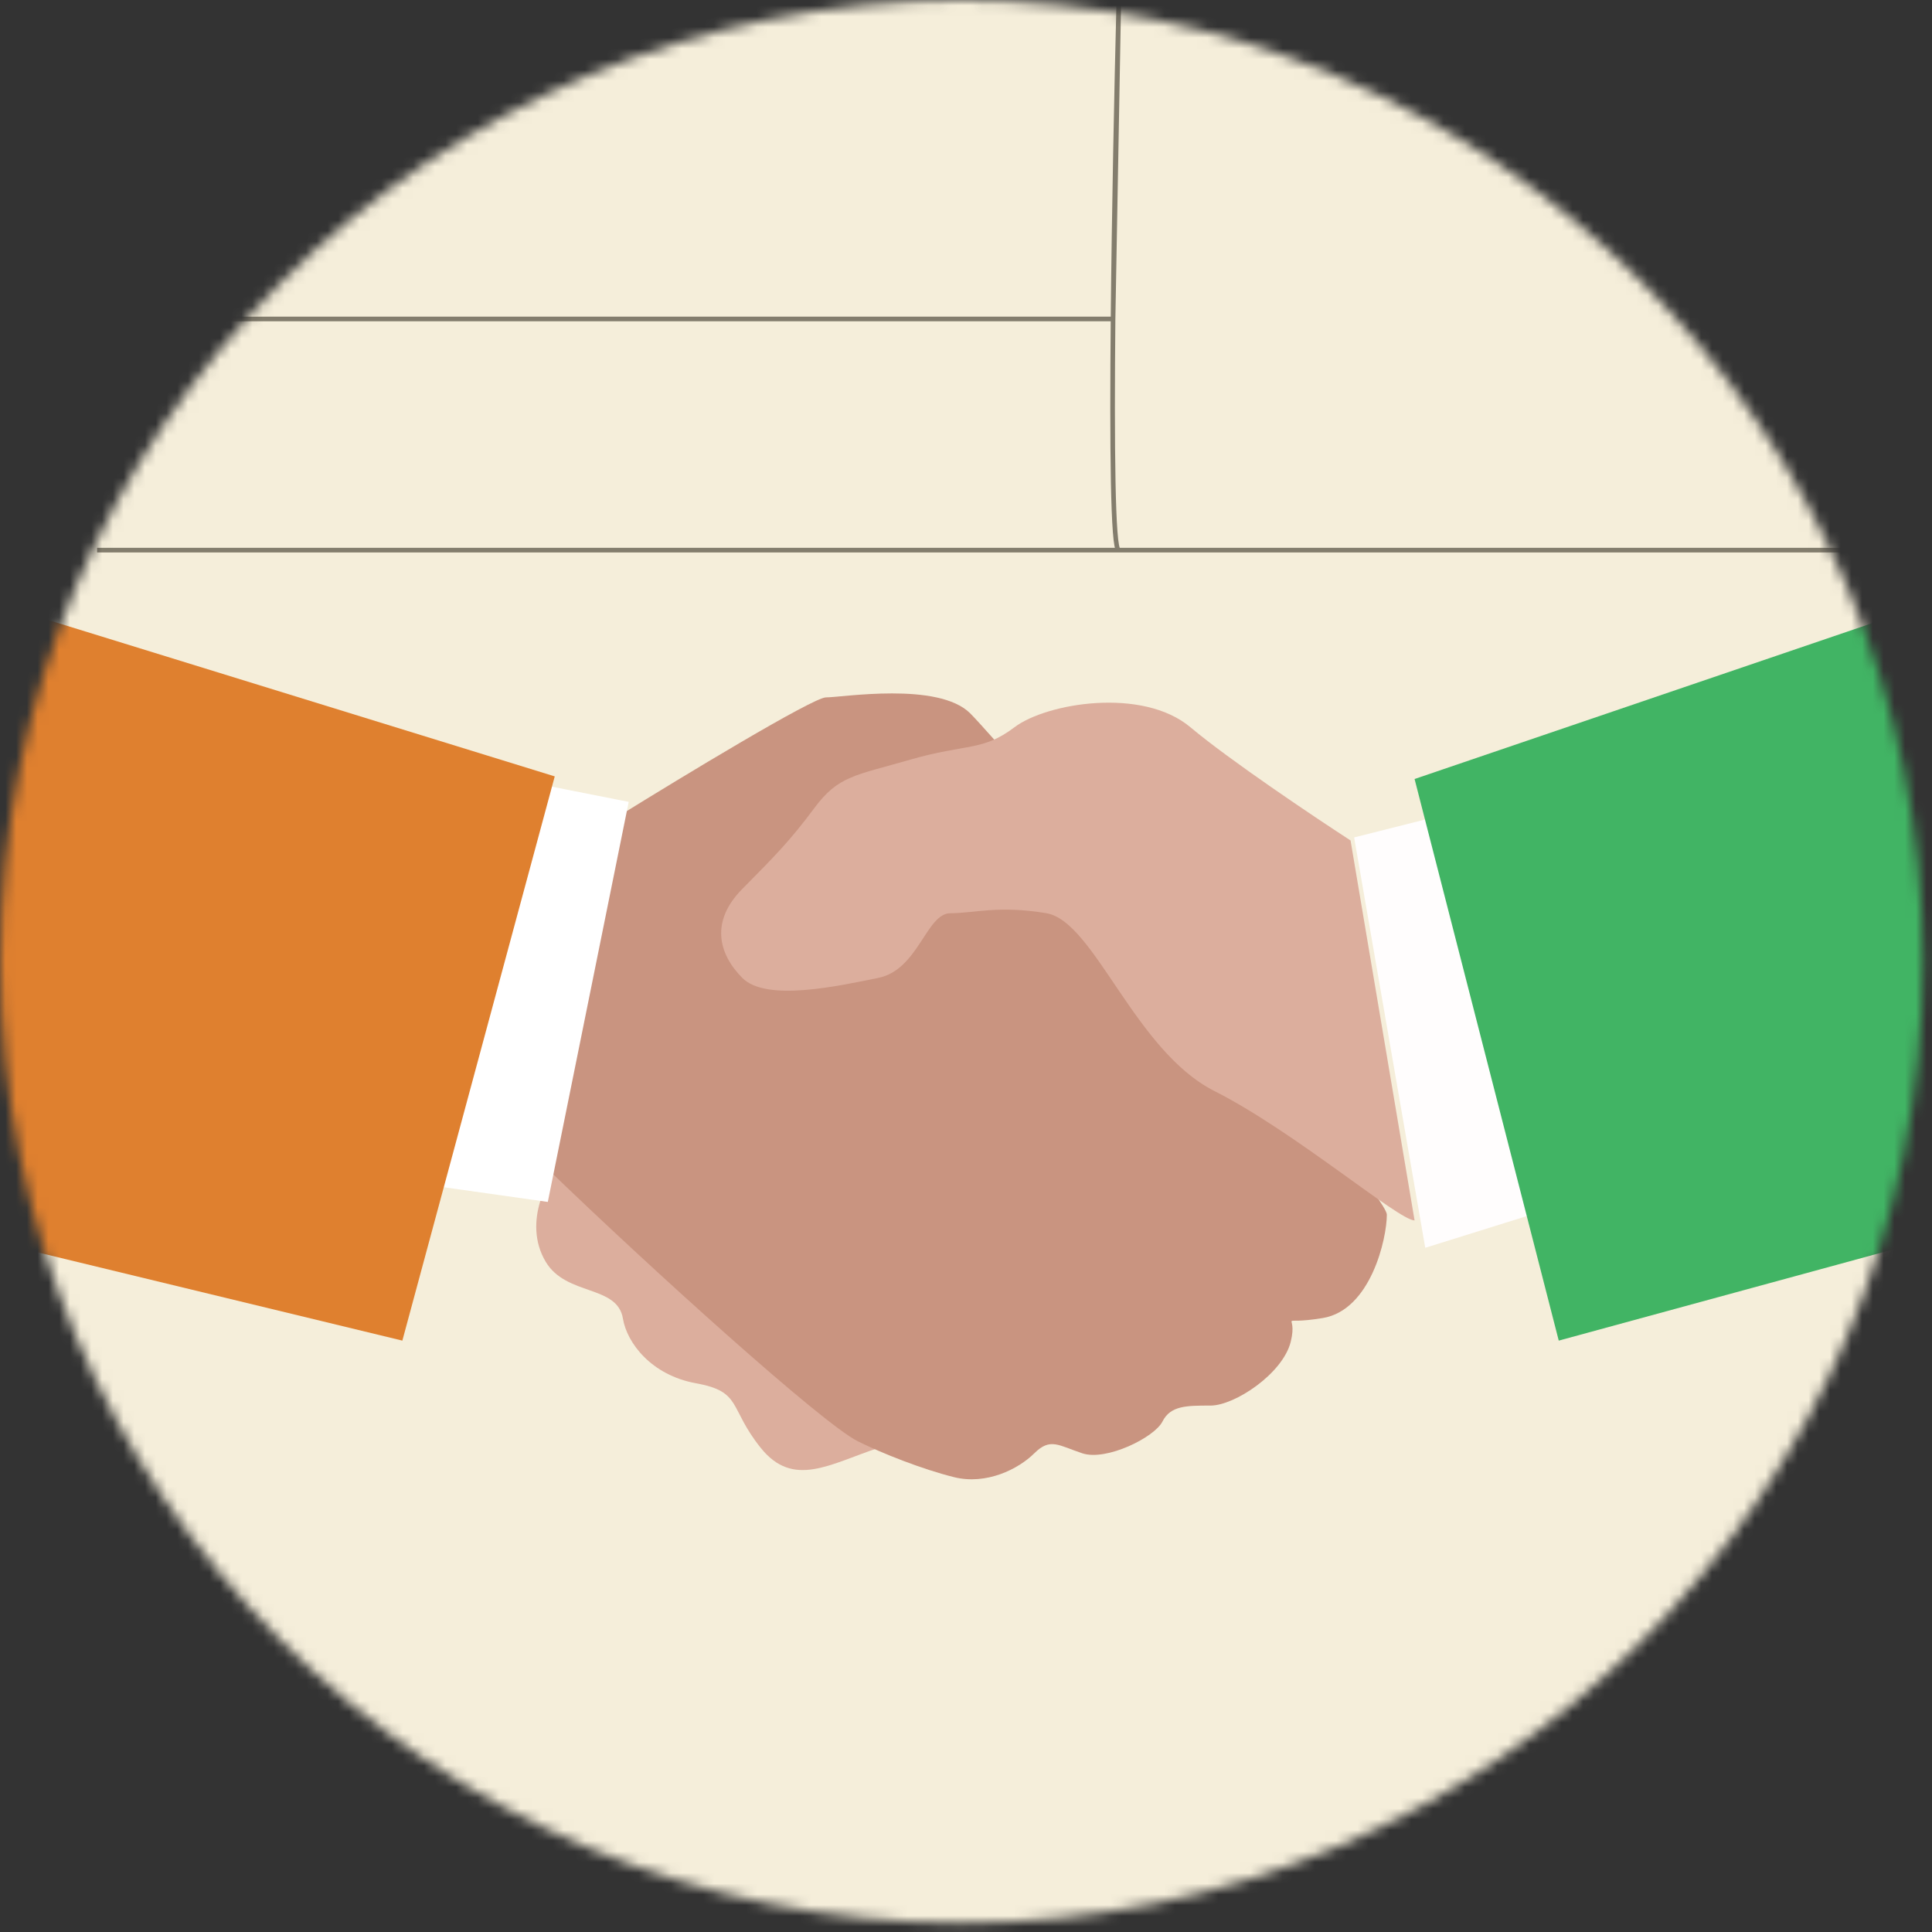 <svg width="180" height="180" viewBox="0 0 180 180" fill="none" xmlns="http://www.w3.org/2000/svg">
<rect x="0" y="0" width="180" height="180" fill="#333333" stroke="none"/>
<mask id="mask0_2116_3835" style="mask-type:alpha" maskUnits="userSpaceOnUse" x="0" y="0" width="180" height="180">
<circle cx="89.585" cy="89.585" r="89.585" fill="#F5EEDA"/>
</mask>
<g mask="url(#mask0_2116_3835)">
<rect x="-10.337" y="-7.752" width="238.607" height="205.874" fill="#F5EEDA"/>
<path d="M9.045 51.253H104.229M188.215 51.253H104.229M104.229 51.253C103.673 51.253 103.591 41.43 103.701 29.718M103.701 29.718C103.795 19.678 104.03 8.25 104.229 0.431L103.701 29.718ZM103.701 29.718H13.783" stroke="#837D6D" stroke-width="0.431"/>
<path d="M70.881 134.901C73.903 138.667 77.299 136.407 81.833 134.901L52.362 108.536C51.222 109.289 48.585 113.809 50.853 117.575C52.771 120.76 57.516 119.694 58.036 122.848C58.408 125.108 60.675 128.121 64.836 128.874C69.171 129.659 67.858 131.134 70.881 134.901Z" fill="#DCAE9D"/>
<path d="M76.951 64.975C75.757 64.975 63.514 72.388 57.541 76.095L50.822 108.714C60.527 118.104 76.615 132.641 79.938 134.29C82.177 135.402 85.91 136.885 88.896 137.626C91.882 138.367 94.868 136.885 96.361 135.402C97.855 133.919 98.601 134.661 100.841 135.402C103.08 136.143 107.56 133.919 108.306 132.437C109.053 130.954 110.546 130.954 112.785 130.954C115.025 130.954 119.504 127.989 120.251 125.023C120.997 122.058 118.758 123.541 123.237 122.799C127.716 122.058 129.209 115.386 129.209 113.162C129.209 110.938 93.375 69.423 90.389 66.458C87.403 63.492 78.444 64.975 76.951 64.975Z" fill="#C99480"/>
<path d="M58.575 74.709L51.038 73.218L40.485 110.49L51.038 111.981L58.575 74.709Z" fill="white"/>
<path d="M133.551 76.158L126.162 78.022L132.787 116.254L142.874 113.104L133.551 76.158Z" fill="#FFFDFD"/>
<path d="M37.487 124.902L51.684 72.335L-62.635 37.04L-83.556 95.615L37.487 124.902Z" fill="#DF802F"/>
<path d="M113.151 101.653C120.608 105.419 130.302 113.704 131.793 113.704L125.828 78.304C122.348 76.045 114.494 70.772 110.914 67.76C106.44 63.994 97.492 65.5 94.509 67.76C91.527 70.019 90.035 69.266 84.815 70.772C79.596 72.279 78.104 72.279 75.867 75.291C73.631 78.303 72.14 79.809 69.159 82.82L69.156 82.823C66.173 85.836 66.919 88.849 69.156 91.108C71.393 93.368 78.104 91.862 81.832 91.108C85.561 90.355 86.306 85.083 88.544 85.083C90.781 85.083 93.018 84.33 97.492 85.083C101.966 85.836 105.694 97.887 113.151 101.653Z" fill="#DCAE9D"/>
<path d="M131.793 72.578L243.728 34.456L271.339 90.517L145.225 124.902L132.752 76.315L131.793 72.578Z" fill="#41B464"/>
</g>
</svg>
